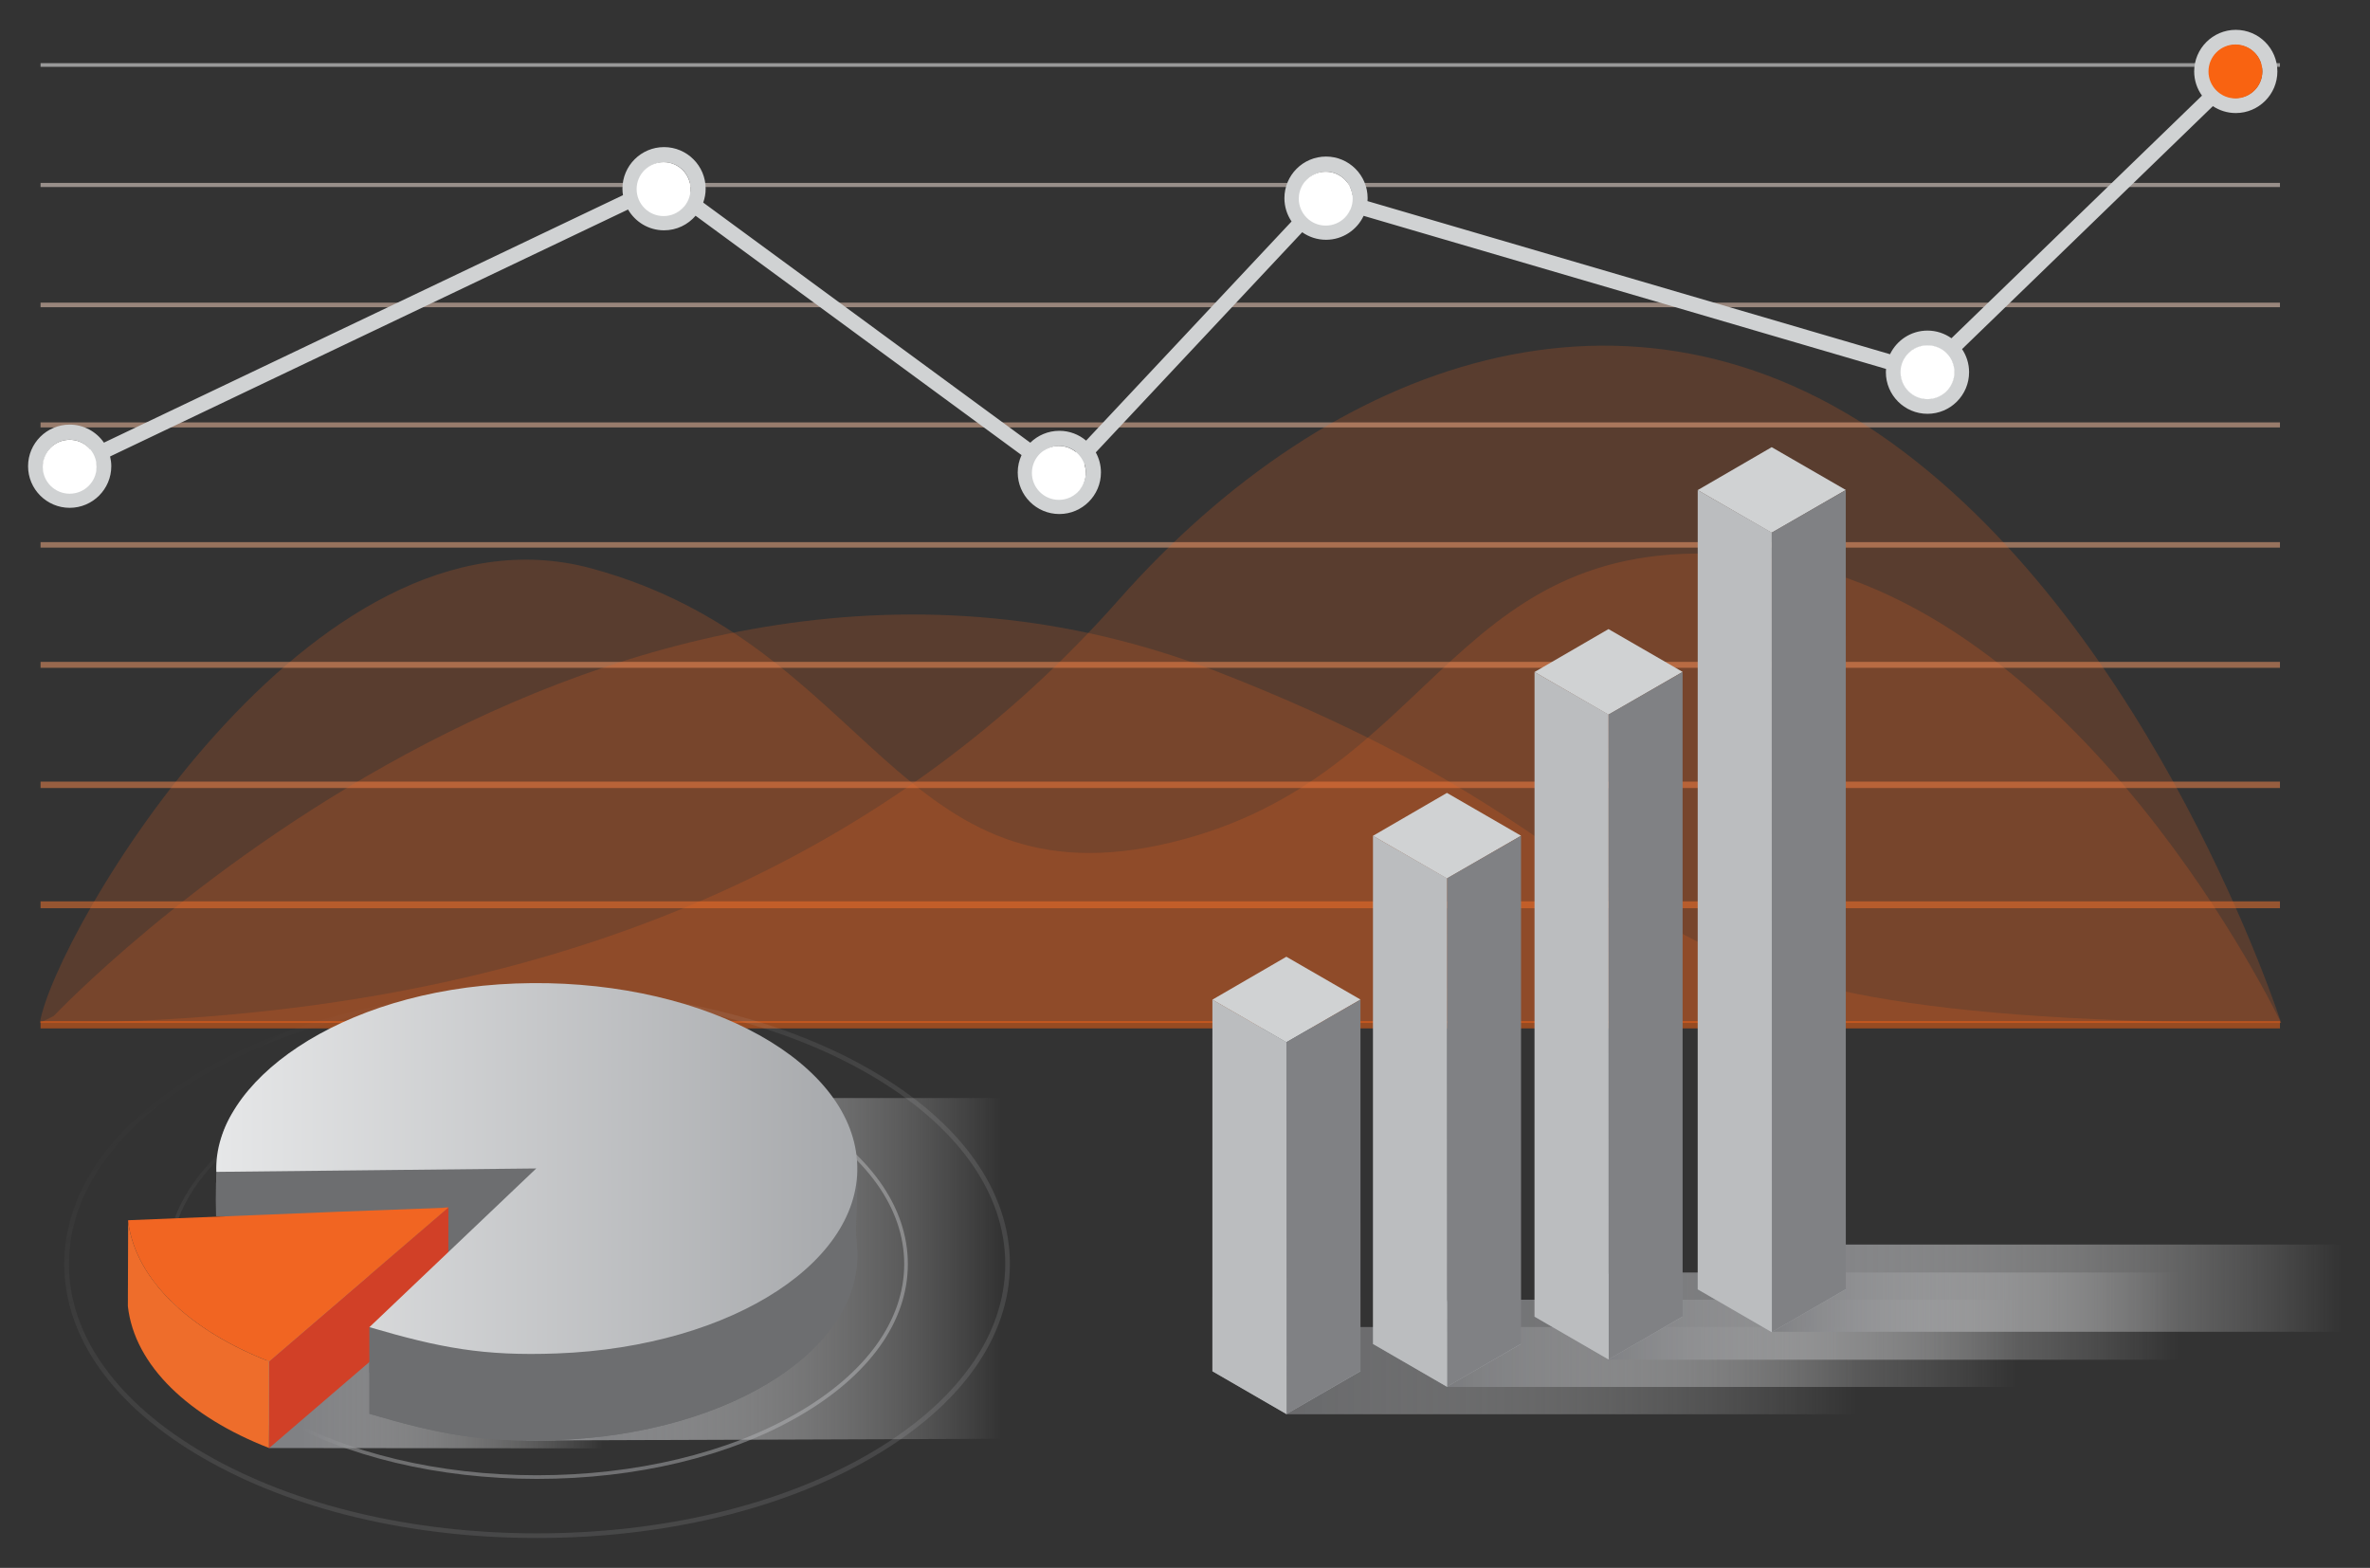 <?xml version="1.0" encoding="utf-8"?>
<!-- Generator: Adobe Illustrator 16.0.0, SVG Export Plug-In . SVG Version: 6.00 Build 0)  -->
<!DOCTYPE svg PUBLIC "-//W3C//DTD SVG 1.1//EN" "http://www.w3.org/Graphics/SVG/1.1/DTD/svg11.dtd">
<svg version="1.1" id="Layer_1" xmlns="http://www.w3.org/2000/svg" xmlns:xlink="http://www.w3.org/1999/xlink" x="0px" y="0px"
	 width="650px" height="430px" viewBox="0 0 650 430" enable-background="new 0 0 650 430" xml:space="preserve">
<rect x="0" y="0" width="650" height="430" fill="#333333" stroke="none"/>
<g>
	<path opacity="0.2" fill="#F16522" enable-background="new    " d="M10.928,280.549h614.709c0,0-55.19-116.091-141.782-127.51
		c-86.592-11.418-87.543,59.95-162.716,78.029c-75.174,18.078-81.834-54.239-158.912-75.173
		C85.151,134.959,14.735,256.76,10.928,280.549z"/>
	<g opacity="0.5">
		<g>
			<rect x="11.122" y="280.049" fill="#F96311" width="614.183" height="2"/>
		</g>
		<g>
			<rect x="11.122" y="247.209" fill="#FA772F" width="614.183" height="1.875"/>
		</g>
		<g>
			<rect x="11.122" y="214.369" fill="#FB8A4D" width="614.183" height="1.75"/>
		</g>
		<g>
			<rect x="11.122" y="181.528" fill="#FB9E6A" width="614.183" height="1.625"/>
		</g>
		<g>
			<rect x="11.122" y="148.688" fill="#FCB188" width="614.183" height="1.5"/>
		</g>
		<g>
			<rect x="11.122" y="115.849" fill="#FDC5A6" width="614.183" height="1.375"/>
		</g>
		<g>
			<rect x="11.122" y="83.007" fill="#FED8C4" width="614.183" height="1.25"/>
		</g>
		<g>
			<rect x="11.122" y="50.167" fill="#FEECE1" width="614.183" height="1.125"/>
		</g>
		<g>
			<rect x="11.122" y="17.327" fill="#FFFFFF" width="614.183" height="1"/>
		</g>
	</g>
	<path opacity="0.2" fill="#F16522" enable-background="new    " d="M625.639,280.549c0,0-34.256-106.574-106.573-158.91
		C446.744,69.301,364.91,98.8,306.866,164.458c-58.045,65.657-149.396,116.09-295.938,116.09L625.639,280.549L625.639,280.549z"/>
	<path opacity="0.2" fill="#F16522" enable-background="new    " d="M14.735,278.646c0,0,151.104-160.091,319.726-94.206
		c143.687,56.143,85.641,96.107,291.178,96.107H10.929"/>
	<g>
		<path fill="#D0D2D3" d="M613.191,8.184c-6.293,0-11.412,5.118-11.412,11.413c0,2.474,0.799,4.759,2.141,6.63l-68.713,66.54
			c-1.859-1.316-4.123-2.099-6.57-2.099c-4.526,0-8.434,2.656-10.276,6.484l-143.312-42c0.018-0.265,0.041-0.531,0.041-0.802
			c0-6.292-5.121-11.412-11.412-11.412c-6.293,0-11.414,5.12-11.414,11.412c0,2.365,0.725,4.564,1.963,6.39l-56.347,60.105
			c-1.986-1.676-4.547-2.689-7.344-2.689c-3.1,0-5.912,1.246-7.971,3.261l-89.699-65.854c0.422-1.193,0.666-2.471,0.666-3.807
			c0-6.292-5.121-11.411-11.412-11.411c-6.293,0-11.412,5.118-11.412,11.411c0,0.604,0.059,1.191,0.15,1.771L28.506,121.4
			c-2.063-2.986-5.504-4.948-9.396-4.948c-6.293,0-11.412,5.12-11.412,11.412c0,6.293,5.119,11.413,11.412,11.413
			s11.414-5.12,11.414-11.413c0-0.921-0.123-1.813-0.332-2.673l142.057-67.73c1.979,3.407,5.656,5.708,9.871,5.708
			c3.461,0,6.559-1.554,8.652-3.995l89.402,65.637c-0.668,1.451-1.051,3.058-1.051,4.757c0,6.293,5.119,11.413,11.412,11.413
			c6.291,0,11.412-5.119,11.412-11.413c0-1.989-0.514-3.859-1.412-5.489l56.609-60.383c1.854,1.299,4.104,2.068,6.532,2.068
			c4.56,0,8.49-2.693,10.316-6.566l143.274,41.986c-0.022,0.297-0.045,0.595-0.045,0.897c0,6.292,5.119,11.413,11.412,11.413
			s11.412-5.12,11.412-11.413c0-2.343-0.711-4.521-1.926-6.335l68.789-66.631c1.805,1.193,3.959,1.893,6.279,1.893
			c6.293,0,11.411-5.119,11.411-11.411C624.604,13.302,619.484,8.184,613.191,8.184z M26.372,127.864
			c0,4.005-3.258,7.263-7.262,7.263s-7.264-3.258-7.264-7.263c0-4.004,3.26-7.262,7.264-7.262c2.238,0,4.242,1.02,5.576,2.618
			l-7.209,3.437l1.785,3.746l7.061-3.366C26.354,127.31,26.372,127.584,26.372,127.864z M182.12,44.495
			c4.004,0,7.262,3.257,7.262,7.262c0,0.4-0.039,0.791-0.104,1.174l-6.76-4.965l-7.654,3.649
			C174.94,47.677,178.163,44.495,182.12,44.495z M182.12,59.021c-2.564,0-4.816-1.339-6.109-3.353l6.055-2.887l5.35,3.929
			C186.088,58.127,184.208,59.021,182.12,59.021z M356.416,54.352c0-4.004,3.258-7.263,7.262-7.263c3.725,0,6.801,2.822,7.211,6.44
			l-7.246-2.832l-6.457,6.889C356.697,56.61,356.416,55.515,356.416,54.352z M290.536,122.307c1.699,0,3.26,0.591,4.5,1.572
			l-3.719,3.965l-5.34-3.921C287.225,122.914,288.809,122.307,290.536,122.307z M297.797,129.568c0,4.004-3.258,7.263-7.262,7.263
			s-7.262-3.258-7.262-7.263c0-0.775,0.125-1.522,0.352-2.226l8.203,6.023l5.625-6.001
			C297.676,128.062,297.797,128.8,297.797,129.568z M363.678,61.613c-1.332,0-2.578-0.366-3.65-0.994l4.722-5.036l5.375,2.101
			C368.912,60.016,366.48,61.613,363.678,61.613z M528.637,94.818c1.42,0,2.74,0.416,3.861,1.124l-4.312,5.052l-5.956-2.328
			C523.455,96.379,525.867,94.818,528.637,94.818z M535.898,102.081c0,4.004-3.259,7.262-7.263,7.262
			c-3.762,0-6.862-2.875-7.227-6.542l8.02,3.134l5.826-6.828C535.666,100.016,535.898,101.021,535.898,102.081z M613.191,26.858
			c-1.293,0-2.502-0.343-3.558-0.938l5.135-6.017l-3.155-2.693l-4.873,5.709c-0.515-0.997-0.813-2.126-0.813-3.323
			c0-4.005,3.261-7.264,7.265-7.264s7.262,3.258,7.262,7.264C620.453,23.602,617.195,26.858,613.191,26.858z"/>
		<circle fill="#FFFFFF" cx="528.636" cy="102.082" r="7.392"/>
		<circle fill="#F96311" cx="613.096" cy="19.593" r="7.393"/>
		<path fill="#FFFFFF" d="M370.992,54.479c0,4.083-3.309,7.393-7.395,7.393c-4.082,0-7.392-3.31-7.392-7.393s3.31-7.393,7.392-7.393
			C367.684,47.087,370.992,50.396,370.992,54.479z"/>
		<circle fill="#FFFFFF" cx="290.405" cy="129.698" r="7.393"/>
		<circle fill="#FFFFFF" cx="181.998" cy="51.866" r="7.394"/>
		<circle fill="#FFFFFF" cx="19.105" cy="128.012" r="7.394"/>
	</g>
	<g>
		<g opacity="0.75">
			
				<linearGradient id="SVGID_1_" gradientUnits="userSpaceOnUse" x1="106.07" y1="142.109" x2="184.571" y2="7.608" gradientTransform="matrix(1 0 0 -1 4 425)">
				<stop  offset="0" style="stop-color:#FFFFFF;stop-opacity:0"/>
				<stop  offset="1" style="stop-color:#808184"/>
			</linearGradient>
			<path fill="url(#SVGID_1_)" d="M147.301,405.602c-27.115,0-52.615-6.102-71.803-17.18
				c-19.273-11.129-29.889-25.953-29.889-41.744c0.002-15.791,10.615-30.614,29.889-41.742c19.188-11.078,44.688-17.18,71.801-17.18
				c27.115,0,52.615,6.102,71.803,17.18c19.273,11.128,29.887,25.951,29.887,41.742c0.002,15.791-10.613,30.617-29.887,41.744
				C199.915,399.5,174.415,405.602,147.301,405.602z M147.299,288.756c-26.941,0-52.264,6.055-71.301,17.045
				c-18.951,10.941-29.387,25.457-29.389,40.877c0,15.418,10.438,29.937,29.389,40.879c19.037,10.99,44.359,17.045,71.303,17.045
				c26.941,0,52.264-6.055,71.301-17.045c18.951-10.942,29.389-25.459,29.387-40.879c0-15.418-10.436-29.936-29.387-40.877
				C199.565,294.811,174.243,288.756,147.299,288.756z"/>
		</g>
		<g opacity="0.25">
			
				<linearGradient id="SVGID_2_" gradientUnits="userSpaceOnUse" x1="95.825" y1="159.666" x2="195.929" y2="-11.85" gradientTransform="matrix(1 0 0 -1 4 425)">
				<stop  offset="0" style="stop-color:#FFFFFF;stop-opacity:0"/>
				<stop  offset="1" style="stop-color:#808184"/>
			</linearGradient>
			<path fill="url(#SVGID_2_)" d="M147.301,421.816c-34.578,0-67.096-7.779-91.564-21.906
				c-24.576-14.191-38.111-33.096-38.111-53.232c0-20.136,13.535-39.041,38.111-53.229c24.469-14.128,56.986-21.906,91.563-21.906
				c34.578,0,67.096,7.778,91.563,21.906c24.578,14.188,38.113,33.094,38.113,53.229c0,20.137-13.535,39.043-38.113,53.232
				C214.395,414.037,181.877,421.816,147.301,421.816z M147.299,272.816c-34.355,0-66.646,7.719-90.924,21.733
				c-24.166,13.953-37.475,32.463-37.477,52.127c0,19.662,13.311,38.174,37.477,52.129c24.277,14.017,56.568,21.734,90.926,21.734
				c34.355,0,66.646-7.719,90.922-21.734c24.168-13.955,37.479-32.467,37.477-52.129c0-19.662-13.309-38.174-37.477-52.127
				C213.948,280.535,181.657,272.816,147.299,272.816z"/>
		</g>
		
			<linearGradient id="SVGID_3_" gradientUnits="userSpaceOnUse" x1="270.551" y1="76.897" x2="151.8" y2="76.897" gradientTransform="matrix(1 0 0 -1 4 425)">
			<stop  offset="0" style="stop-color:#FFFFFF;stop-opacity:0"/>
			<stop  offset="1" style="stop-color:#808184"/>
		</linearGradient>
		<polygon fill="url(#SVGID_3_)" points="276.94,394.592 144.377,395.064 139.334,301.143 276.94,301.143 		"/>
		
			<linearGradient id="SVGID_4_" gradientUnits="userSpaceOnUse" x1="161.312" y1="74.754" x2="78.639" y2="74.754" gradientTransform="matrix(1 0 0 -1 4 425)">
			<stop  offset="0" style="stop-color:#FFFFFF;stop-opacity:0"/>
			<stop  offset="1" style="stop-color:#808184"/>
		</linearGradient>
		<polygon fill="url(#SVGID_4_)" points="166.975,397.229 73.777,397.135 71.176,303.264 166.975,303.264 		"/>
		<g>
			<path fill="#CCCCCC" d="M85.073,318.727"/>
			<g>
				<path fill="#6D6E70" d="M230.012,305.76c-16.816-14.82-54.641-28.098-87.453-26.869c-27.957,1.043-61.512,11.521-76.059,23.533
					c-7.707,6.363-7.367,19.519-7.229,31.113l42.053,0.178v54.033c19.361,5.68,31.242,7.961,51.436,7.207
					c48.529-1.813,85.322-25.994,82.182-54.01C233.928,331.867,238.063,312.859,230.012,305.76z"/>
			</g>
			<g>
				<path fill="#6D6E70" d="M230.012,305.76c-16.816-14.82-54.641-28.098-87.453-26.869c-27.957,1.043-61.512,11.521-76.059,23.533
					c-7.707,6.363-7.367,19.519-7.229,31.113l42.053,0.178v41.979v12.055c19.361,5.68,31.242,7.961,51.436,7.207
					c48.529-1.813,85.322-25.994,82.182-54.01C233.928,331.867,238.063,312.859,230.012,305.76z"/>
			</g>
			<g>
				<path fill="#D14027" d="M122.938,354.963l0.059-23.852l-0.023,0.021l-49.148,42.222l-0.063,23.766
					c0.02,0.008,0.039,0.014,0.055,0.021L122.938,354.963z"/>
			</g>
			<path fill="#6D6E70" d="M101.299,376.482v-12.496l9.943,0.225c0,0,2.006,1.719,0.326,4.973
				C109.885,372.439,101.299,376.482,101.299,376.482z"/>
			
				<linearGradient id="SVGID_5_" gradientUnits="userSpaceOnUse" x1="55.317" y1="104.519" x2="231.129" y2="104.519" gradientTransform="matrix(1 0 0 -1 4 425)">
				<stop  offset="0" style="stop-color:#E6E7E8"/>
				<stop  offset="1" style="stop-color:#A6A8AB"/>
			</linearGradient>
			<path fill="url(#SVGID_5_)" d="M101.321,363.986c19.363,5.682,31.242,7.965,51.439,7.209
				c48.529-1.813,85.322-25.996,82.182-54.015c-3.139-28.016-45.023-49.262-93.551-47.446C92.862,271.547,58.344,297,59.338,321.396
				l87.734-0.933L101.321,363.986z"/>
			<g>
				<path fill="#F16522" d="M73.817,373.379l49.121-42.176l-29.449,1.1l-58.34,2.355l-0.002,0.379
					C37.254,351.16,52.206,364.979,73.817,373.379z"/>
			</g>
			<path fill="#CCCCCC" d="M93.532,399.813"/>
			<g>
				<polyline fill="#F05623" points="120.801,331.283 122.938,331.203 122.997,331.111 				"/>
				<path fill="#F05623" d="M73.762,397.119c0.02,0.008,0.039,0.014,0.055,0.021C73.801,397.133,73.782,397.125,73.762,397.119
					L73.762,397.119z"/>
				<path fill="#EE6D2B" d="M43.532,353.178c-0.041-0.049-0.078-0.098-0.119-0.146c-4.533-5.498-7.426-11.564-8.266-17.994
					l-0.059,18.305l-0.016,0.002c0.004,0.037,0.01,0.076,0.012,0.113l-0.012,4.789c1.83,16.344,16.861,30.373,38.689,38.873v-23.758
					C60.874,368.34,50.36,361.389,43.532,353.178z"/>
			</g>
		</g>
	</g>
	<g>
		
			<linearGradient id="SVGID_6_" gradientUnits="userSpaceOnUse" x1="4094.576" y1="49.089" x2="4250.938" y2="49.089" gradientTransform="matrix(-1 0 0 -1 4603.807 425)">
			<stop  offset="0" style="stop-color:#FFFFFF;stop-opacity:0"/>
			<stop  offset="1" style="stop-color:#808184"/>
		</linearGradient>
		
			<rect x="352.869" y="363.949" opacity="0.7" fill="url(#SVGID_6_)" enable-background="new    " width="156.361" height="23.924"/>
		
			<linearGradient id="SVGID_7_" gradientUnits="userSpaceOnUse" x1="4050.564" y1="56.577" x2="4206.926" y2="56.577" gradientTransform="matrix(-1 0 0 -1 4603.807 425)">
			<stop  offset="0" style="stop-color:#FFFFFF;stop-opacity:0"/>
			<stop  offset="1" style="stop-color:#808184"/>
		</linearGradient>
		
			<rect x="396.881" y="356.461" opacity="0.8" fill="url(#SVGID_7_)" enable-background="new    " width="156.361" height="23.924"/>
		
			<linearGradient id="SVGID_8_" gradientUnits="userSpaceOnUse" x1="4006.32" y1="64.04" x2="4162.682" y2="64.04" gradientTransform="matrix(-1 0 0 -1 4603.807 425)">
			<stop  offset="0" style="stop-color:#FFFFFF;stop-opacity:0"/>
			<stop  offset="1" style="stop-color:#808184"/>
		</linearGradient>
		
			<rect x="441.125" y="348.998" opacity="0.9" fill="url(#SVGID_8_)" enable-background="new    " width="156.361" height="23.924"/>
		
			<linearGradient id="SVGID_9_" gradientUnits="userSpaceOnUse" x1="3961.505" y1="71.708" x2="4117.865" y2="71.708" gradientTransform="matrix(-1 0 0 -1 4603.807 425)">
			<stop  offset="0" style="stop-color:#FFFFFF;stop-opacity:0"/>
			<stop  offset="1" style="stop-color:#808184"/>
		</linearGradient>
		<rect x="485.941" y="341.33" fill="url(#SVGID_9_)" width="156.36" height="23.924"/>
		<g>
			<g>
				<polygon fill="#A6A8AB" points="485.904,365.346 465.564,353.602 485.904,341.857 506.242,353.602 				"/>
				<polygon fill="#D0D2D3" points="485.904,146.128 465.611,134.416 485.904,122.641 506.242,134.384 				"/>
				<polygon fill="#808184" points="506.236,353.568 485.889,365.371 485.924,146.056 506.225,134.403 				"/>
				<polygon fill="#BBBDBF" points="465.613,353.568 485.959,365.371 485.922,146.056 465.621,134.403 				"/>
			</g>
			<g>
				<polygon fill="#A6A8AB" points="441.148,372.832 420.809,361.09 441.148,349.346 461.486,361.09 				"/>
				<polygon fill="#D0D2D3" points="441.148,196.021 420.855,184.308 441.148,172.533 461.486,184.276 				"/>
				<polygon fill="#808184" points="461.479,361.057 441.133,372.859 441.17,195.948 461.467,184.295 				"/>
				<polygon fill="#BBBDBF" points="420.855,361.057 441.203,372.859 441.164,195.948 420.865,184.295 				"/>
			</g>
			<g>
				<polygon fill="#A6A8AB" points="396.838,380.322 376.498,368.578 396.838,356.834 417.174,368.578 				"/>
				<polygon fill="#D0D2D3" points="396.838,240.951 376.543,229.238 396.838,217.463 417.174,229.207 				"/>
				<polygon fill="#808184" points="417.168,368.545 396.82,380.348 396.857,240.877 417.158,229.227 				"/>
				<polygon fill="#BBBDBF" points="376.545,368.545 396.893,380.348 396.855,240.877 376.555,229.227 				"/>
			</g>
			<g>
				<polygon fill="#A6A8AB" points="352.801,387.809 332.461,376.066 352.801,364.322 373.137,376.066 				"/>
				<polygon fill="#D0D2D3" points="352.801,285.881 332.506,274.168 352.801,262.395 373.137,274.139 				"/>
				<polygon fill="#808184" points="373.131,376.033 352.783,387.836 352.82,285.809 373.121,274.156 				"/>
				<polygon fill="#BBBDBF" points="332.508,376.033 352.855,387.836 352.816,285.809 332.518,274.156 				"/>
			</g>
		</g>
	</g>
</g>
</svg>
